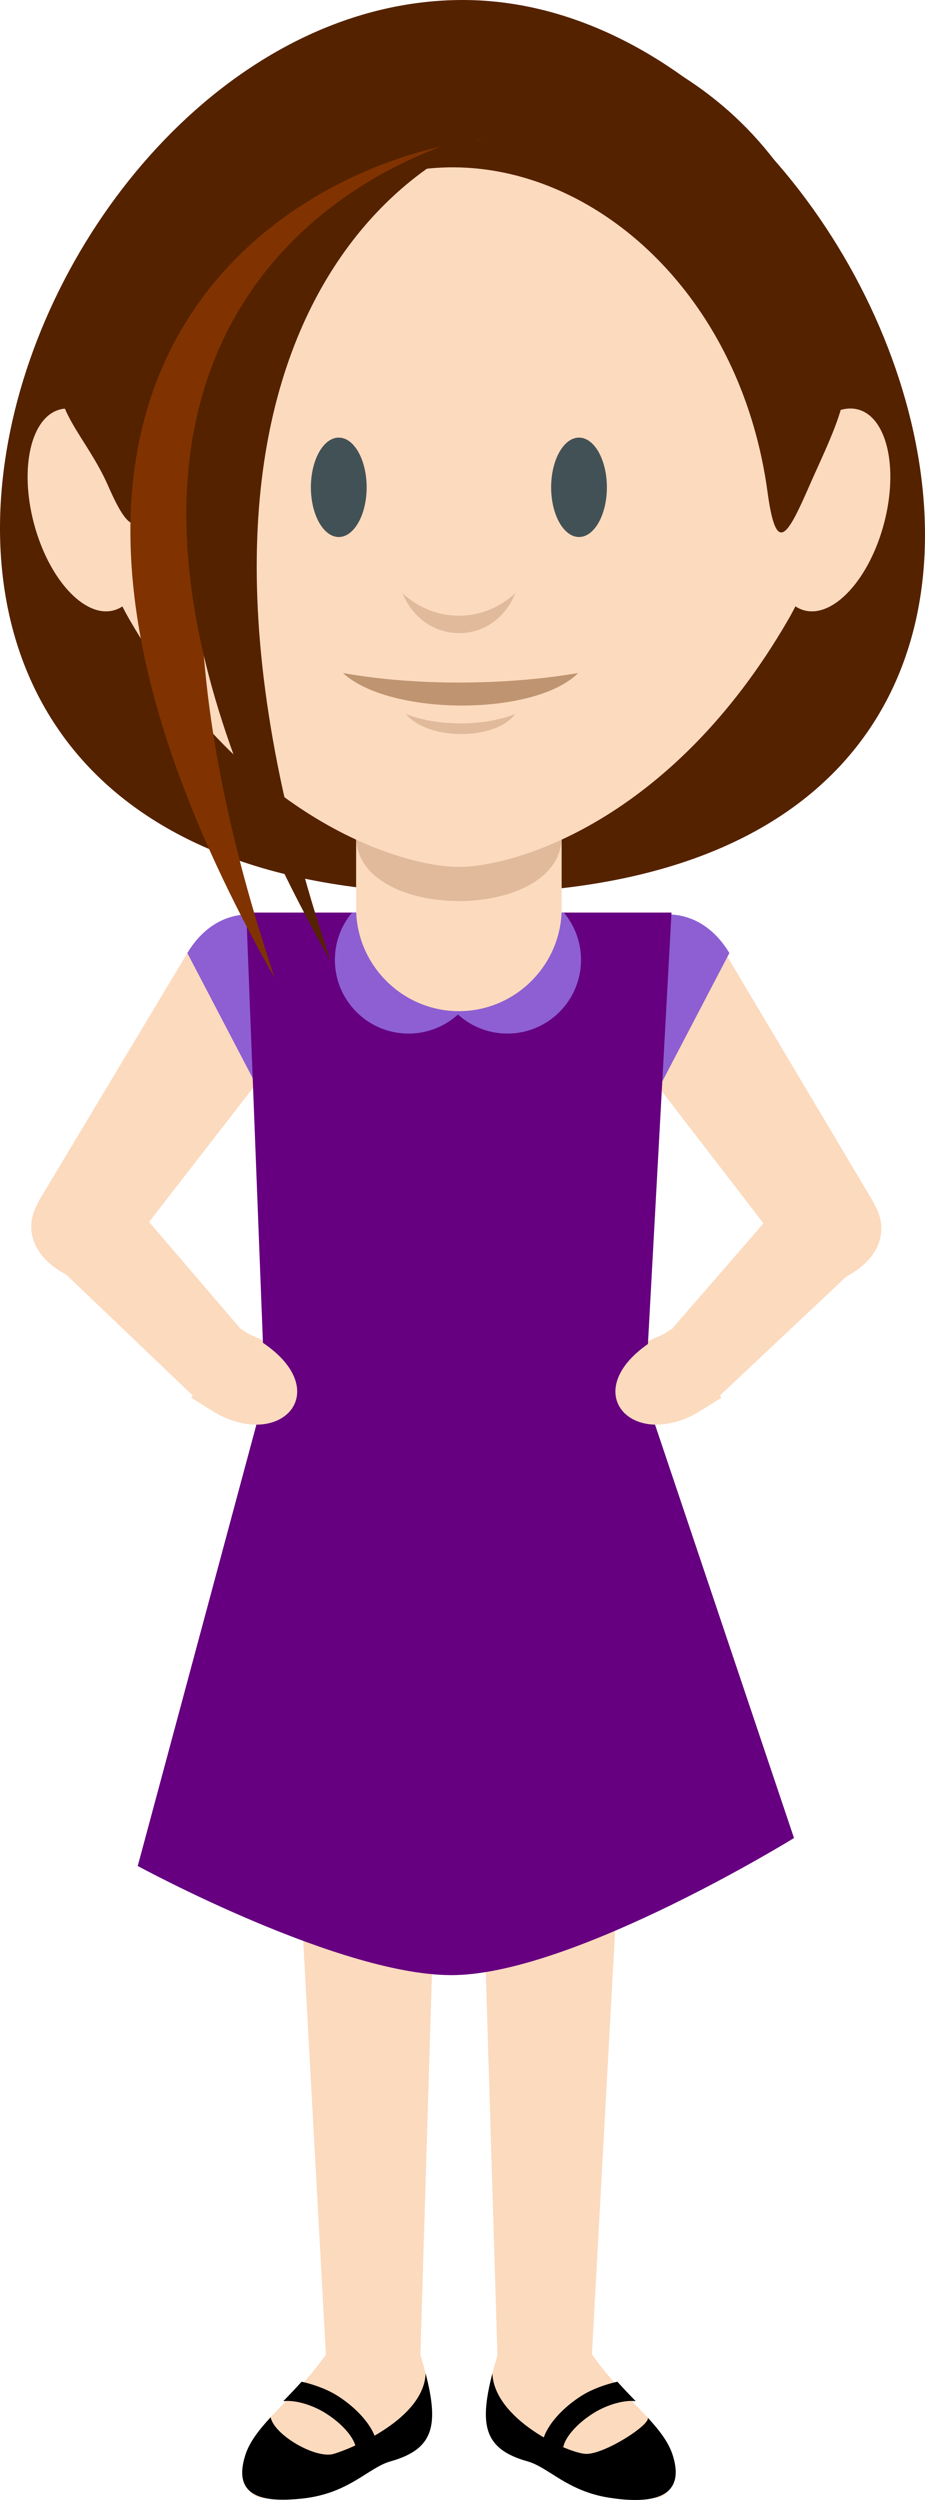 <?xml version="1.0" encoding="UTF-8" standalone="no"?>
<!-- Created with Inkscape (http://www.inkscape.org/) -->

<svg
   xmlns:dc="http://purl.org/dc/elements/1.1/"
   xmlns:cc="http://creativecommons.org/ns#"
   xmlns:rdf="http://www.w3.org/1999/02/22-rdf-syntax-ns#"
   xmlns:svg="http://www.w3.org/2000/svg"
   xmlns="http://www.w3.org/2000/svg"
   xmlns:sodipodi="http://sodipodi.sourceforge.net/DTD/sodipodi-0.dtd"
   xmlns:inkscape="http://www.inkscape.org/namespaces/inkscape"
   width="33.354mm"
   height="90.082mm"
   viewBox="0 0 118.184 319.19"
   id="svg7099"
   version="1.1"
   inkscape:version="0.91 r13725"
   sodipodi:docname="alison.svg"
   inkscape:export-filename="/home/piccolina/Escritorio/fundacion/cerebro/ana.png"
   inkscape:export-xdpi="90"
   inkscape:export-ydpi="90">
  <defs
     id="defs7101" />
  <sodipodi:namedview
     id="base"
     pagecolor="#ffffff"
     bordercolor="#666666"
     borderopacity="1.0"
     inkscape:pageopacity="0.0"
     inkscape:pageshadow="2"
     inkscape:zoom="3.959798"
     inkscape:cx="28.845443"
     inkscape:cy="273.83242"
     inkscape:document-units="px"
     inkscape:current-layer="layer1"
     showgrid="false"
     fit-margin-top="0"
     fit-margin-left="0"
     fit-margin-right="0"
     fit-margin-bottom="0"
     inkscape:window-width="1366"
     inkscape:window-height="710"
     inkscape:window-x="0"
     inkscape:window-y="25"
     inkscape:window-maximized="1" />
  <g
     inkscape:label="Capa 1"
     inkscape:groupmode="layer"
     id="layer1"
     transform="translate(-372.337,-81.339)">
    <g
       id="g40"
       transform="matrix(1.25,0,0,-1.25,430.792,81.344)"
       style="fill:#552200;fill-opacity:1">
      <path
         d="M 0,0 C -45.475,-0.723 -76.135,-89.021 -2.556,-91.217 80.786,-93.703 45.474,0.724 0,0"
         style="fill:#552200;fill-opacity:1;fill-rule:evenodd;stroke:none"
         id="path42"
         inkscape:connector-curvature="0" />
    </g>
    <g
       id="g44"
       transform="matrix(1.25,0,0,-1.25,413.973,381.959)">
      <path
         d="m 0,0 c -3.091,-4.474 -7.207,-7.048 -8.235,-10.275 -0.582,-1.826 -0.15,-4.133 1.705,-4.363 7.979,-0.987 10.297,2.933 13.139,3.729 C 11.52,-9.531 11.646,-6.706 9.66,0 7.672,6.706 2.487,4.185 0,0"
         style="fill:#fcdabe;fill-opacity:1;fill-rule:evenodd;stroke:none"
         id="path46"
         inkscape:connector-curvature="0" />
    </g>
    <g
       id="g48"
       transform="matrix(1.25,0,0,-1.25,408.149,275.674)">
      <path
         d="m 0,0 36.51,0 -4.66,-85.028 -9.659,0 -1.964,64.67 c -0.156,5.128 -3.787,5.158 -3.944,0 l -1.964,-64.67 -9.66,0 L 0,0 Z"
         style="fill:#fcdabe;fill-opacity:1;fill-rule:evenodd;stroke:none"
         id="path50"
         inkscape:connector-curvature="0" />
    </g>
    <g
       id="g52"
       transform="matrix(1.25,0,0,-1.25,450.333,212.14)">
      <path
         d="m 0,0 19.202,-24.946 c 2.728,-3.546 9.707,3.39 7.619,6.898 L 11.744,7.282 C 6.307,16.416 -6.168,8.011 0,0"
         style="fill:#fcdabe;fill-opacity:1;fill-rule:evenodd;stroke:none"
         id="path54"
         inkscape:connector-curvature="0" />
    </g>
    <g
       id="g56"
       transform="matrix(1.25,0,0,-1.25,410.942,212.14)">
      <path
         d="m 0,0 -19.203,-24.757 c -2.741,-3.536 -9.718,3.397 -7.619,6.897 L -11.745,7.282 C -6.277,16.399 6.197,7.99 0,0"
         style="fill:#fcdabe;fill-opacity:1;fill-rule:evenodd;stroke:none"
         id="path58"
         inkscape:connector-curvature="0" />
    </g>
    <g
       id="g60"
       transform="matrix(1.25,0,0,-1.25,396.271,203.021)"
       style="fill:#8d5fd3;fill-opacity:1">
      <path
         d="M 0,0 C 3.486,5.794 9.808,4.484 12.335,0.706 L 7.004,-13.397 0,0 Z"
         style="fill:#8d5fd3;fill-opacity:1;fill-rule:evenodd;stroke:none"
         id="path62"
         inkscape:connector-curvature="0" />
    </g>
    <g
       id="g64"
       transform="matrix(1.25,0,0,-1.25,458.855,251.931)">
      <path
         d="m 0,0 0,0 c 0.043,0.415 -0.601,0.558 -0.991,0.382 l -5.766,-2.6 c -0.39,-0.175 -0.383,-0.616 -0.424,-1.031 l 0,-10e-4 c -0.043,-0.415 0.6,-0.557 0.99,-0.381 l 5.767,2.599 C -0.034,-0.855 0.156,-0.389 0,0"
         style="fill:#fcdabe;fill-opacity:1;fill-rule:evenodd;stroke:none"
         id="path66"
         inkscape:connector-curvature="0" />
    </g>
    <g
       id="g68"
       transform="matrix(1.25,0,0,-1.25,402.42,251.931)">
      <path
         d="m 0,0 0,0 c -0.043,0.415 0.6,0.557 0.99,0.382 l 5.766,-2.6 c 0.39,-0.175 0.382,-0.616 0.424,-1.031 l 0,-10e-4 C 7.223,-3.665 6.581,-3.807 6.19,-3.631 L 0.424,-1.032 C 0.034,-0.855 -0.156,-0.389 0,0"
         style="fill:#fcdabe;fill-opacity:1;fill-rule:evenodd;stroke:none"
         id="path70"
         inkscape:connector-curvature="0" />
    </g>
    <g
       id="g72"
       transform="matrix(1.25,0,0,-1.25,465.529,203.021)"
       style="fill:#8d5fd3;fill-opacity:1">
      <path
         d="M 0,0 C -3.488,5.794 -9.808,4.484 -12.336,0.706 L -7.005,-13.397 0,0 Z"
         style="fill:#8d5fd3;fill-opacity:1;fill-rule:evenodd;stroke:none"
         id="path74"
         inkscape:connector-curvature="0" />
    </g>
    <g
       id="g76"
       transform="matrix(1.25,0,0,-2.179,458.133,197.852)"
       style="fill:#660080">
      <path
         d="m 0,0 -2.694,-28.281 15.215,-25.946 c 0,0 -22.129,-7.834 -34.551,-8.03 -11.457,-0.181 -32.528,6.391 -32.528,6.391 L -41.562,-28.156 -43.464,0 Z"
         style="fill:#660080;fill-opacity:1;fill-rule:evenodd;stroke:none"
         id="path78"
         inkscape:connector-curvature="0"
         sodipodi:nodetypes="cccacccc" />
    </g>
    <g
       id="g80"
       transform="matrix(1.25,0,0,-1.25,417.319,197.852)"
       style="fill:#8d5fd3">
      <path
         d="m 0,0 21.646,0 c 1.096,-1.308 1.756,-2.994 1.756,-4.833 0,-4.158 -3.37,-7.528 -7.528,-7.528 -1.943,0 -3.715,0.737 -5.051,1.947 -1.335,-1.21 -3.106,-1.947 -5.051,-1.947 -4.158,0 -7.528,3.37 -7.528,7.528 0,1.839 0.66,3.525 1.756,4.833"
         style="fill:#8d5fd3;fill-opacity:1;fill-rule:evenodd;stroke:none"
         id="path82"
         inkscape:connector-curvature="0" />
    </g>
    <g
       id="g84"
       transform="matrix(1.25,0,0,-1.25,430.968,155.676)">
      <path
         d="m 0,0 0,0 c 5.776,0 10.503,-4.726 10.503,-10.503 l 0,-22.805 c 0,-5.777 -4.727,-10.503 -10.503,-10.503 -5.777,0 -10.504,4.726 -10.504,10.503 l 0,22.805 C -10.504,-4.726 -5.777,0 0,0"
         style="fill:#fcdabe;fill-opacity:1;fill-rule:evenodd;stroke:none"
         id="path86"
         inkscape:connector-curvature="0" />
    </g>
    <g
       id="g88"
       transform="matrix(1.25,0,0,-1.25,444.097,188.162)">
      <path
         d="M 0,0 0,0 C 0,-8.77 -21.007,-8.77 -21.007,0 -21.007,8.769 0,8.769 0,0"
         style="fill:#e0ba9b;fill-opacity:1;fill-rule:evenodd;stroke:none"
         id="path90"
         inkscape:connector-curvature="0" />
    </g>
    <g
       id="g92"
       transform="matrix(1.25,0,0,-1.25,430.968,87.649)">
      <path
         d="M 0,0 C -45.955,0 -42.437,-43.08 -33.669,-58.237 -21.702,-78.922 -5.61,-83.499 0,-83.499 c 5.609,0 21.701,4.577 33.666,25.262 C 42.436,-43.08 45.954,0 0,0"
         style="fill:#fcdabe;fill-opacity:1;fill-rule:evenodd;stroke:none"
         id="path94"
         inkscape:connector-curvature="0" />
    </g>
    <g
       id="g100"
       transform="matrix(1.25,0,0,-1.25,447.989,381.959)">
      <path
         d="m 0,0 c 3.09,-4.474 7.207,-7.048 8.235,-10.275 0.581,-1.826 0.15,-4.133 -1.706,-4.363 -7.978,-0.987 -10.297,2.933 -13.137,3.729 C -11.52,-9.531 -11.647,-6.706 -9.659,0 -7.673,6.706 -2.487,4.185 0,0"
         style="fill:#fcdabe;fill-opacity:1;fill-rule:evenodd;stroke:none"
         id="path102"
         inkscape:connector-curvature="0" />
    </g>
    <g
       id="g104"
       transform="matrix(1.25,0,0,-1.25,380.052,133.607)">
      <path
         d="M 0,0 C 2.989,0.742 6.62,-3.255 8.11,-8.928 9.6,-14.6 8.386,-19.8 5.397,-20.542 c -2.989,-0.743 -6.62,3.255 -8.111,8.928 C -4.204,-5.942 -2.989,-0.742 0,0"
         style="fill:#fcdabe;fill-opacity:1;fill-rule:evenodd;stroke:none"
         id="path106"
         inkscape:connector-curvature="0" />
    </g>
    <g
       id="g108"
       transform="matrix(1.25,0,0,-1.25,481.906,133.607)">
      <path
         d="M 0,0 C -2.99,0.742 -6.621,-3.255 -8.109,-8.928 -9.6,-14.6 -8.385,-19.8 -5.397,-20.542 c 2.99,-0.743 6.621,3.255 8.11,8.928 C 4.203,-5.942 2.988,-0.742 0,0"
         style="fill:#fcdabe;fill-opacity:1;fill-rule:evenodd;stroke:none"
         id="path110"
         inkscape:connector-curvature="0" />
    </g>
    <g
       id="g112"
       transform="matrix(1.25,0,0,-1.25,446.316,149.904)">
      <path
         d="m 0,0 c 1.569,0 2.849,2.28 2.849,5.077 0,2.797 -1.28,5.078 -2.849,5.078 -1.571,0 -2.85,-2.281 -2.85,-5.078 C -2.85,2.28 -1.571,0 0,0"
         style="fill:#425156;fill-opacity:1;fill-rule:evenodd;stroke:none"
         id="path114"
         inkscape:connector-curvature="0" />
    </g>
    <g
       id="g116"
       transform="matrix(1.25,0,0,-1.25,415.62,149.904)">
      <path
         d="m 0,0 c 1.57,0 2.85,2.28 2.85,5.077 0,2.797 -1.28,5.078 -2.85,5.078 -1.57,0 -2.85,-2.281 -2.85,-5.078 C -2.85,2.28 -1.57,0 0,0"
         style="fill:#425156;fill-opacity:1;fill-rule:evenodd;stroke:none"
         id="path118"
         inkscape:connector-curvature="0" />
    </g>
    <g
       id="g120"
       transform="matrix(1.25,0,0,-1.25,438.174,157.081)">
      <path
         d="M 0,0 C -2.213,-5.484 -9.318,-5.388 -11.53,0 -8.292,-2.995 -3.416,-3.135 0,0"
         style="fill:#e0ba9b;fill-opacity:1;fill-rule:evenodd;stroke:none"
         id="path122"
         inkscape:connector-curvature="0" />
    </g>
    <g
       id="g124"
       transform="matrix(1.25,0,0,-1.25,406.918,389.963)"
       style="fill:#000000">
      <path
         d="m 0,0 c -1.201,-1.3 -2.163,-2.529 -2.591,-3.872 -1.457,-4.574 2.379,-4.79 5.769,-4.44 4.838,0.499 6.787,3.166 9.075,3.806 4.412,1.239 4.962,3.644 3.587,8.982 C 15.652,-0.181 8.3,-3.185 6.459,-3.741 4.618,-4.296 0.347,-1.813 0,0"
         style="fill:#000000;fill-opacity:1;fill-rule:evenodd;stroke:none"
         id="path126"
         inkscape:connector-curvature="0" />
    </g>
    <g
       id="g128"
       transform="matrix(1.25,0,0,-1.25,455.046,389.963)"
       style="fill:#000000">
      <path
         d="m 0,0 c 1.201,-1.3 2.163,-2.529 2.591,-3.872 1.555,-4.88 -3.079,-4.893 -6.545,-4.338 -4.277,0.686 -6.136,3.099 -8.298,3.704 -4.412,1.239 -4.962,3.644 -3.587,8.982 0.187,-4.657 7.57,-8.082 9.49,-8.217 C -4.429,-3.877 0.632,-0.565 0,0"
         style="fill:#000000;fill-opacity:1;fill-rule:evenodd;stroke:none"
         id="path130"
         inkscape:connector-curvature="0" />
    </g>
    <g
       id="g132"
       transform="matrix(1.25,0,0,-1.25,458.318,250.859)">
      <path
         d="m 0,0 12.837,14.793 c 6.52,2.8 12.522,-5.509 4.89,-9.562 L 4.228,-7.465 0,0 Z"
         style="fill:#fcdabe;fill-opacity:1;fill-rule:evenodd;stroke:none"
         id="path134"
         inkscape:connector-curvature="0" />
    </g>
    <g
       id="g136"
       transform="matrix(1.25,0,0,-1.25,456.321,252.166)">
      <path
         d="M 0,0 2.296,1.441 6.542,-6.106 4.246,-7.548 C -2.813,-11.703 -8.55,-5.073 0,0"
         style="fill:#fcdabe;fill-opacity:1;fill-rule:evenodd;stroke:none"
         id="path138"
         inkscape:connector-curvature="0" />
    </g>
    <g
       id="g140"
       transform="matrix(1.25,0,0,-1.25,402.957,250.859)">
      <path
         d="m 0,0 -12.837,14.982 c -6.52,2.8 -12.522,-5.509 -4.891,-9.561 L -4.23,-7.465 0,0 Z"
         style="fill:#fcdabe;fill-opacity:1;fill-rule:evenodd;stroke:none"
         id="path142"
         inkscape:connector-curvature="0" />
    </g>
    <g
       id="g144"
       transform="matrix(1.25,0,0,-1.25,404.954,252.166)">
      <path
         d="m 0,0 -2.296,1.442 -4.246,-7.548 2.295,-1.442 C 2.812,-11.703 8.549,-5.073 0,0"
         style="fill:#fcdabe;fill-opacity:1;fill-rule:evenodd;stroke:none"
         id="path146"
         inkscape:connector-curvature="0" />
    </g>
    <g
       id="g148"
       transform="matrix(1.25,0,0,-1.25,417.775,393.76)"
       style="fill:#000000">
      <path
         d="m 0,0 c -0.024,0.144 -0.076,0.306 -0.153,0.48 -0.45,1.019 -1.606,2.158 -2.984,3.01 -1.325,0.819 -3.081,1.341 -4.258,1.185 0.609,0.628 1.242,1.286 1.872,1.991 C -4.403,6.424 -2.991,5.931 -1.96,5.293 -0.236,4.228 1.243,2.725 1.865,1.316 2.008,0.992 2.11,0.663 2.164,0.334 L 0,0 Z"
         style="fill:#000000;fill-opacity:1;fill-rule:nonzero;stroke:none"
         id="path150"
         inkscape:connector-curvature="0" />
    </g>
    <g
       id="g152"
       transform="matrix(1.25,0,0,-1.25,444.314,393.76)"
       style="fill:#000000">
      <path
         d="M 0,0 C 0.023,0.144 0.077,0.306 0.154,0.48 0.603,1.499 1.759,2.638 3.137,3.49 4.463,4.309 6.218,4.831 7.395,4.675 6.785,5.303 6.154,5.961 5.524,6.666 4.404,6.424 2.992,5.931 1.959,5.293 0.236,4.228 -1.244,2.725 -1.865,1.316 -2.008,0.992 -2.11,0.663 -2.163,0.334 L 0,0 Z"
         style="fill:#000000;fill-opacity:1;fill-rule:nonzero;stroke:none"
         id="path154"
         inkscape:connector-curvature="0" />
    </g>
    <g
       id="g156"
       transform="matrix(1.25,0,0,-1.25,446.215,167.265)">
      <path
         d="M 0,0 C -4.481,-4.461 -19.294,-4.403 -24.045,0 -16.208,-1.413 -6.86,-1.188 0,0"
         style="fill:#bf9470;fill-opacity:1;fill-rule:evenodd;stroke:none"
         id="path158"
         inkscape:connector-curvature="0" />
    </g>
    <g
       id="g160"
       transform="matrix(1.25,0,0,-1.25,438.17,172.504)">
      <path
         d="M 0,0 C -2.081,-2.748 -8.964,-2.706 -11.172,0 -7.952,-1.274 -3.219,-1.279 0,0"
         style="fill:#e0ba9b;fill-opacity:1;fill-rule:evenodd;stroke:none"
         id="path162"
         inkscape:connector-curvature="0" />
    </g>
    <g
       id="g164"
       transform="matrix(1.25,0,0,-1.306,392.102,142.682)"
       style="fill:#552200;fill-opacity:1">
      <path
         d="M 0,0 C -1.39,-5.594 -2.494,-5.475 -4.75,-0.547 -7.007,4.381 -10.68,6.916 -9.8,11.718 -1.405,57.55 66.032,55.673 70.761,12.829 71.296,7.977 69.161,4.381 66.905,-0.547 64.648,-5.475 63.527,-7.386 62.639,-1.131 57.607,34.368 11.698,47.067 0,0"
         style="fill:#552200;fill-opacity:1;fill-rule:evenodd;stroke:none"
         id="path166"
         inkscape:connector-curvature="0" />
    </g>
    <g
       id="g316-7"
       transform="matrix(1.25,0,0,-1.25,407.434,206.203)"
       style="fill:#803300">
      <path
         d="M 0,0 C -22.253,66.233 10.718,85.127 21.451,85.651 3.559,83.934 -36.271,63.897 0,0"
         style="fill:#803300;fill-opacity:1;fill-rule:evenodd;stroke:none"
         id="path318-5"
         inkscape:connector-curvature="0" />
    </g>
    <g
       id="g316-3"
       transform="matrix(1.25,0,0,-1.25,414.576,204.06)"
       style="fill:#552200">
      <path
         d="M 0,0 C -22.253,66.233 10.718,85.127 21.451,85.651 3.559,83.934 -36.271,63.897 0,0"
         style="fill:#552200;fill-opacity:1;fill-rule:evenodd;stroke:none"
         id="path318-56"
         inkscape:connector-curvature="0" />
    </g>
  </g>
</svg>
